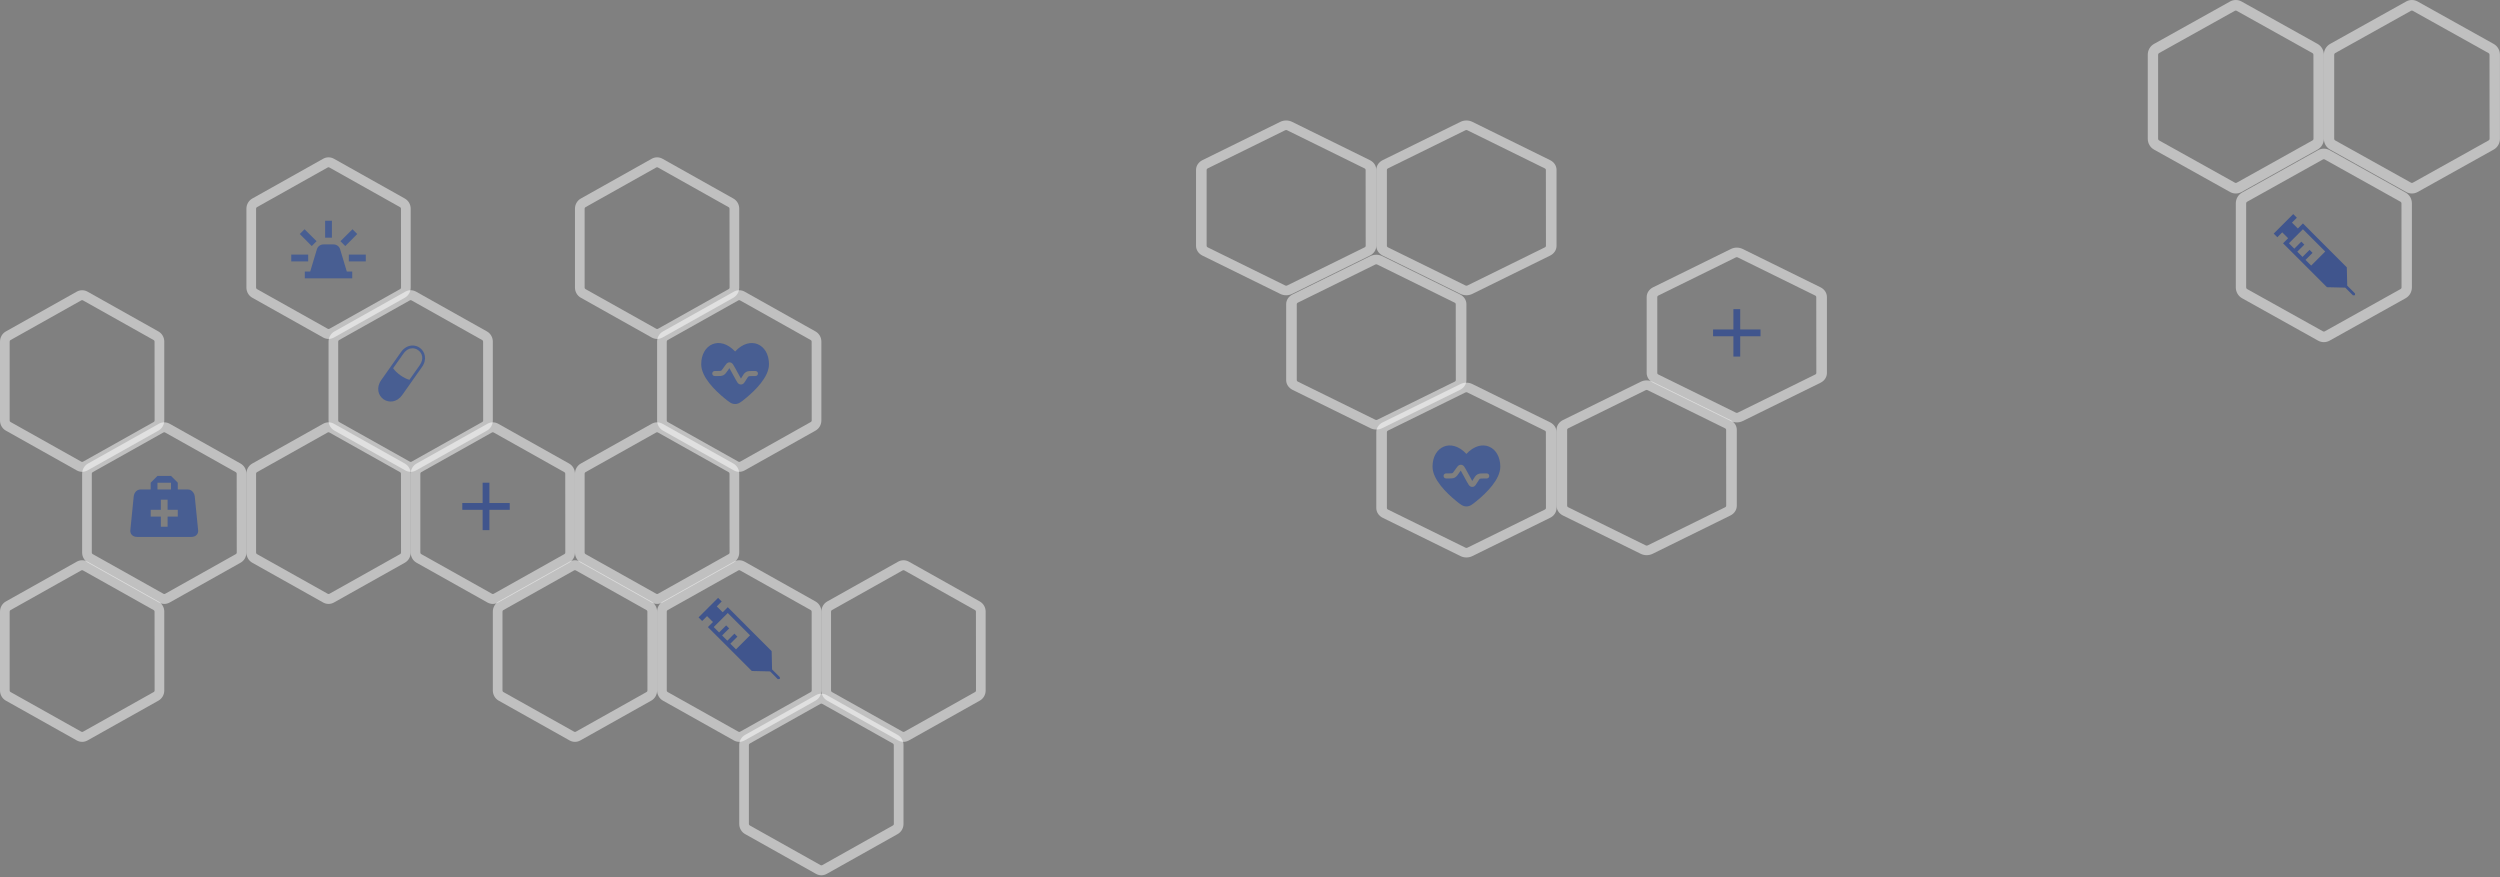 <svg width="738" height="259" viewBox="0 0 738 259" fill="none" xmlns="http://www.w3.org/2000/svg">
    <rect x="0" y="0" width="738" height="259" fill="#808080" stroke="none"/>
    <path
        d="M519.704 99.262H513.704V105.262H511.704V99.262H505.704V97.262H511.704V91.262H513.704V97.262H519.704V99.262Z"
        fill="#002B9A" fill-opacity="0.5" />
    <path
        d="M150.471 150.494H144.471V156.494H142.471V150.494H136.471V148.494H142.471V142.494H144.471V148.494H150.471V150.494Z"
        fill="#002B9A" fill-opacity="0.5" />
    <path fill-rule="evenodd" clip-rule="evenodd"
        d="M213.963 117.634C211.02 115.236 207.001 111.273 207.001 107.524C207.001 101.614 212.501 98.927 217.001 103.764C221.501 98.927 227.001 101.613 227.001 107.524C227.001 111.272 222.981 115.235 220.039 117.634C218.707 118.722 218.041 119.264 217.001 119.264C215.961 119.264 215.295 118.721 213.963 117.634ZM215.094 109.01C215.184 108.882 215.258 108.776 215.324 108.685C215.38 108.783 215.443 108.896 215.518 109.033L217.228 112.143C217.394 112.445 217.558 112.741 217.721 112.956C217.896 113.186 218.203 113.501 218.696 113.511C219.189 113.52 219.509 113.216 219.692 112.993C219.864 112.784 220.037 112.495 220.215 112.199L220.27 112.106C220.491 111.739 220.63 111.508 220.753 111.342C220.866 111.189 220.932 111.139 220.981 111.112C221.03 111.084 221.106 111.053 221.296 111.035C221.502 111.015 221.77 111.015 222.2 111.015H223.001C223.2 111.015 223.39 110.936 223.531 110.795C223.672 110.655 223.751 110.464 223.751 110.265C223.751 110.066 223.672 109.875 223.531 109.735C223.39 109.594 223.2 109.515 223.001 109.515H222.167C221.78 109.515 221.437 109.515 221.151 109.542C220.832 109.564 220.522 109.654 220.241 109.806C219.966 109.968 219.729 110.188 219.547 110.45C219.376 110.681 219.2 110.975 219.001 111.307L218.953 111.387C218.866 111.531 218.794 111.651 218.729 111.755L218.519 111.378L216.81 108.27C216.656 107.99 216.503 107.71 216.347 107.505C216.177 107.282 215.885 106.985 215.417 106.961C214.95 106.935 214.628 107.198 214.435 107.402C214.258 107.589 214.075 107.85 213.892 108.112L213.582 108.554C213.355 108.879 213.212 109.081 213.089 109.227C212.976 109.361 212.913 109.405 212.866 109.429C212.82 109.454 212.748 109.48 212.573 109.496C212.383 109.513 212.135 109.514 211.739 109.514H211.001C210.802 109.514 210.611 109.593 210.47 109.734C210.33 109.874 210.251 110.065 210.251 110.264C210.251 110.463 210.33 110.654 210.47 110.794C210.611 110.935 210.802 111.014 211.001 111.014H211.769C212.126 111.014 212.443 111.014 212.709 110.99C212.999 110.963 213.28 110.905 213.559 110.76C213.839 110.614 214.048 110.417 214.235 110.195C214.408 109.991 214.589 109.732 214.794 109.439L215.094 109.01Z"
        fill="#103DA4" fill-opacity="0.5" />
    <path fill-rule="evenodd" clip-rule="evenodd"
        d="M429.848 147.866C426.905 145.468 422.886 141.505 422.886 137.756C422.886 131.846 428.386 129.159 432.886 133.996C437.386 129.159 442.886 131.845 442.886 137.756C442.886 141.504 438.866 145.467 435.924 147.866C434.592 148.954 433.926 149.496 432.886 149.496C431.846 149.496 431.18 148.953 429.848 147.866ZM430.979 139.242C431.069 139.114 431.143 139.008 431.209 138.917C431.265 139.015 431.328 139.128 431.403 139.265L433.113 142.375C433.279 142.677 433.443 142.973 433.606 143.188C433.781 143.418 434.088 143.733 434.581 143.743C435.074 143.752 435.394 143.448 435.577 143.225C435.749 143.016 435.922 142.727 436.1 142.431L436.155 142.338C436.376 141.971 436.515 141.74 436.638 141.574C436.751 141.421 436.817 141.371 436.866 141.344C436.915 141.316 436.991 141.285 437.181 141.267C437.387 141.247 437.655 141.247 438.085 141.247H438.886C439.085 141.247 439.276 141.168 439.417 141.027C439.557 140.887 439.636 140.696 439.636 140.497C439.636 140.298 439.557 140.107 439.417 139.967C439.276 139.826 439.085 139.747 438.886 139.747H438.052C437.665 139.747 437.322 139.747 437.036 139.774C436.718 139.796 436.407 139.886 436.126 140.038C435.852 140.2 435.615 140.42 435.432 140.682C435.261 140.913 435.085 141.207 434.886 141.539L434.838 141.619C434.751 141.763 434.679 141.883 434.614 141.987L434.404 141.61L432.695 138.502C432.541 138.222 432.388 137.942 432.232 137.737C432.062 137.514 431.77 137.217 431.302 137.193C430.835 137.167 430.513 137.43 430.32 137.634C430.143 137.821 429.96 138.082 429.777 138.344L429.467 138.786C429.24 139.111 429.097 139.313 428.974 139.459C428.861 139.593 428.798 139.637 428.751 139.661C428.705 139.686 428.633 139.712 428.458 139.728C428.268 139.745 428.02 139.746 427.624 139.746H426.886C426.688 139.746 426.497 139.825 426.356 139.966C426.215 140.106 426.136 140.297 426.136 140.496C426.136 140.695 426.215 140.886 426.356 141.026C426.497 141.167 426.688 141.246 426.886 141.246H427.654C428.011 141.246 428.328 141.246 428.594 141.222C428.884 141.195 429.165 141.137 429.444 140.992C429.724 140.846 429.933 140.649 430.12 140.427C430.293 140.223 430.474 139.964 430.679 139.671L430.979 139.242Z"
        fill="#103DA4" fill-opacity="0.5" />
    <path
        d="M121.786 101.997C120.6 102.001 119.339 102.573 118.388 103.918L112.538 112.211C110.967 114.433 111.652 116.758 113.199 117.854C114.75 118.956 117.164 118.829 118.735 116.608L124.58 108.32C126.15 106.093 125.466 103.773 123.919 102.672C123.338 102.259 122.639 102.02 121.903 101.997H121.786ZM121.702 102.808C121.763 102.808 121.824 102.808 121.88 102.812C122.447 102.836 122.982 103.037 123.432 103.361C124.636 104.214 125.241 105.915 123.886 107.833L120.863 112.122C119.185 111.672 117.028 110.139 116.049 108.7L119.082 104.406C119.874 103.286 120.816 102.826 121.702 102.808Z"
        fill="#103DA4" fill-opacity="0.5" />
    <g clip-path="url(#clip0_0_1)">
        <path
            d="M214.835 179.249L213.336 180.748L211.595 179.006L213.043 177.558L211.976 176.49L206.211 182.255L207.278 183.322L208.726 181.874L210.468 183.616L208.969 185.115L221.929 198.075L227.328 198.199L229.617 200.488L230.671 200.374L227.913 197.616L227.789 192.217L214.835 179.249ZM214.835 180.957L221.419 187.541L217.271 191.689L215.595 190.015L217.675 187.935L216.795 187.055L214.715 189.135L213.165 187.585L215.245 185.505L214.365 184.625L212.285 186.705L210.691 185.111L214.835 180.957Z"
            fill="#002B9A" fill-opacity="0.5" />
    </g>
    <g clip-path="url(#clip1_0_1)">
        <path
            d="M679.823 65.958L678.324 67.457L676.583 65.715L678.031 64.267L676.964 63.199L671.199 68.964L672.266 70.031L673.714 68.583L675.456 70.325L673.957 71.824L686.917 84.784L692.316 84.908L694.605 87.197L695.659 87.083L692.901 84.325L692.777 78.926L679.823 65.958ZM679.823 67.666L686.407 74.25L682.259 78.398L680.583 76.724L682.663 74.644L681.783 73.764L679.703 75.844L678.153 74.294L680.233 72.214L679.353 71.334L677.273 73.414L675.679 71.82L679.823 67.666Z"
            fill="#002B9A" fill-opacity="0.5" />
    </g>
    <path
        d="M46.482 140.496L44.482 142.496V144.496H41.482C40.332 144.496 39.602 145.496 39.482 146.496L38.482 156.496C38.362 157.496 39.022 158.496 40.482 158.496H56.482C57.942 158.496 58.602 157.496 58.482 156.496L57.482 146.496C57.362 145.496 56.542 144.496 55.482 144.496H52.482V142.496L50.482 140.496H46.482ZM46.482 142.496H50.482V144.496H46.482V142.496ZM47.482 147.496H49.482V150.496H52.482V152.496H49.482V155.496H47.482V152.496H44.482V150.496H47.482V147.496Z"
        fill="#103DA4" fill-opacity="0.5" />
    <path
        d="M404.382 47.27L381.428 35.969C380.891 35.703 380.288 35.563 379.675 35.563C379.062 35.563 378.459 35.703 377.922 35.969L354.968 47.27C354.394 47.552 353.915 47.968 353.581 48.475C353.246 48.981 353.07 49.559 353.069 50.147V72.579C353.07 73.168 353.246 73.746 353.581 74.252C353.915 74.758 354.394 75.174 354.968 75.457L377.922 86.757C378.459 87.024 379.062 87.163 379.675 87.163C380.288 87.163 380.891 87.024 381.428 86.757L404.382 75.457C404.956 75.174 405.436 74.758 405.77 74.252C406.104 73.746 406.28 73.168 406.281 72.579V50.147C406.28 49.559 406.104 48.981 405.77 48.475C405.436 47.968 404.956 47.552 404.382 47.27ZM403.151 72.579C403.152 72.662 403.128 72.744 403.082 72.816C403.036 72.888 402.97 72.948 402.89 72.99L379.936 84.29C379.859 84.328 379.773 84.348 379.686 84.348C379.598 84.348 379.512 84.328 379.435 84.29L356.46 72.99C356.38 72.948 356.314 72.888 356.268 72.816C356.222 72.744 356.199 72.662 356.199 72.579V50.147C356.199 50.064 356.222 49.983 356.268 49.91C356.314 49.838 356.38 49.778 356.46 49.737L379.414 38.437C379.491 38.399 379.577 38.379 379.665 38.379C379.752 38.379 379.838 38.399 379.915 38.437L402.869 49.737C402.949 49.778 403.015 49.838 403.061 49.91C403.107 49.983 403.131 50.064 403.13 50.147L403.151 72.579Z"
        fill="white" fill-opacity="0.5" />
    <path
        d="M457.594 47.27L434.64 35.969C434.103 35.703 433.5 35.563 432.887 35.563C432.274 35.563 431.67 35.703 431.134 35.969L408.18 47.27C407.605 47.552 407.126 47.968 406.792 48.475C406.458 48.981 406.281 49.559 406.281 50.147V72.579C406.281 73.168 406.458 73.746 406.792 74.252C407.126 74.758 407.605 75.174 408.18 75.457L431.134 86.757C431.671 87.024 432.274 87.163 432.887 87.163C433.5 87.163 434.103 87.024 434.64 86.757L457.594 75.457C458.168 75.174 458.647 74.758 458.981 74.252C459.315 73.746 459.492 73.168 459.492 72.579V50.147C459.492 49.559 459.315 48.981 458.981 48.475C458.647 47.968 458.168 47.552 457.594 47.27ZM456.362 72.579C456.363 72.662 456.339 72.744 456.294 72.816C456.248 72.888 456.182 72.948 456.102 72.99L433.148 84.29C433.071 84.328 432.985 84.348 432.897 84.348C432.81 84.348 432.723 84.328 432.647 84.29L409.672 72.99C409.592 72.948 409.526 72.888 409.48 72.816C409.434 72.744 409.41 72.662 409.411 72.579V50.147C409.41 50.064 409.434 49.983 409.48 49.91C409.526 49.838 409.592 49.778 409.672 49.737L432.626 38.437C432.703 38.399 432.789 38.379 432.876 38.379C432.964 38.379 433.05 38.399 433.127 38.437L456.081 49.737C456.161 49.778 456.227 49.838 456.273 49.91C456.319 49.983 456.342 50.064 456.341 50.147L456.362 72.579Z"
        fill="white" fill-opacity="0.5" />
    <path
        d="M430.988 86.907L408.034 75.607C407.497 75.34 406.894 75.2 406.281 75.2C405.668 75.2 405.065 75.34 404.528 75.607L381.574 86.907C380.999 87.19 380.52 87.606 380.186 88.112C379.852 88.618 379.675 89.196 379.675 89.785V112.217C379.675 112.806 379.852 113.383 380.186 113.89C380.52 114.396 380.999 114.812 381.574 115.095L404.528 126.395C405.065 126.661 405.668 126.801 406.281 126.801C406.894 126.801 407.497 126.661 408.034 126.395L430.988 115.095C431.562 114.812 432.041 114.396 432.375 113.89C432.709 113.383 432.886 112.806 432.886 112.217V89.785C432.886 89.196 432.709 88.618 432.375 88.112C432.041 87.606 431.562 87.19 430.988 86.907ZM429.756 112.217C429.757 112.3 429.733 112.382 429.688 112.454C429.642 112.526 429.576 112.586 429.496 112.627L406.542 123.928C406.465 123.965 406.379 123.985 406.291 123.985C406.204 123.985 406.117 123.965 406.041 123.928L383.066 112.627C382.986 112.586 382.92 112.526 382.874 112.454C382.828 112.382 382.804 112.3 382.805 112.217V89.785C382.804 89.702 382.828 89.62 382.874 89.548C382.92 89.476 382.986 89.416 383.066 89.374L406.02 78.074C406.097 78.036 406.183 78.016 406.27 78.016C406.358 78.016 406.444 78.036 406.521 78.074L429.475 89.374C429.555 89.416 429.621 89.476 429.667 89.548C429.713 89.62 429.736 89.702 429.735 89.785L429.756 112.217Z"
        fill="white" fill-opacity="0.5" />
    <path
        d="M457.594 124.67L434.64 113.37C434.103 113.103 433.5 112.963 432.887 112.963C432.274 112.963 431.67 113.103 431.134 113.37L408.18 124.67C407.605 124.953 407.126 125.369 406.792 125.875C406.458 126.381 406.281 126.959 406.281 127.548V149.98C406.281 150.568 406.458 151.146 406.792 151.652C407.126 152.159 407.605 152.575 408.18 152.858L431.134 164.158C431.671 164.424 432.274 164.564 432.887 164.564C433.5 164.564 434.103 164.424 434.64 164.158L457.594 152.858C458.168 152.575 458.647 152.159 458.981 151.652C459.315 151.146 459.492 150.568 459.492 149.98V127.548C459.492 126.959 459.315 126.381 458.981 125.875C458.647 125.369 458.168 124.953 457.594 124.67ZM456.362 149.98C456.363 150.063 456.339 150.145 456.294 150.217C456.248 150.289 456.182 150.349 456.102 150.39L433.148 161.691C433.071 161.728 432.985 161.748 432.897 161.748C432.81 161.748 432.723 161.728 432.647 161.691L409.672 150.39C409.592 150.349 409.526 150.289 409.48 150.217C409.434 150.145 409.41 150.063 409.411 149.98V127.548C409.41 127.465 409.434 127.383 409.48 127.311C409.526 127.239 409.592 127.179 409.672 127.137L432.626 115.837C432.703 115.799 432.789 115.779 432.876 115.779C432.964 115.779 433.05 115.799 433.127 115.837L456.081 127.137C456.161 127.179 456.227 127.239 456.273 127.311C456.319 127.383 456.342 127.465 456.341 127.548L456.362 149.98Z"
        fill="white" fill-opacity="0.5" />
    <path
        d="M510.805 123.996L487.851 112.695C487.314 112.429 486.711 112.289 486.098 112.289C485.485 112.289 484.882 112.429 484.345 112.695L461.391 123.996C460.817 124.278 460.337 124.695 460.003 125.201C459.669 125.707 459.493 126.285 459.492 126.874V149.305C459.493 149.894 459.669 150.472 460.003 150.978C460.337 151.485 460.817 151.901 461.391 152.183L484.345 163.484C484.882 163.75 485.485 163.889 486.098 163.889C486.711 163.889 487.314 163.75 487.851 163.484L510.805 152.183C511.379 151.901 511.858 151.485 512.192 150.978C512.526 150.472 512.703 149.894 512.704 149.305V126.874C512.703 126.285 512.526 125.707 512.192 125.201C511.858 124.695 511.379 124.278 510.805 123.996ZM509.573 149.305C509.574 149.389 509.551 149.47 509.505 149.542C509.459 149.615 509.393 149.674 509.313 149.716L486.359 161.016C486.282 161.054 486.196 161.074 486.108 161.074C486.021 161.074 485.935 161.054 485.858 161.016L462.883 149.716C462.803 149.674 462.737 149.615 462.691 149.542C462.645 149.47 462.621 149.389 462.622 149.305V126.874C462.621 126.791 462.645 126.709 462.691 126.637C462.737 126.565 462.803 126.505 462.883 126.463L485.837 115.163C485.914 115.125 486 115.105 486.087 115.105C486.175 115.105 486.261 115.125 486.338 115.163L509.292 126.463C509.372 126.505 509.438 126.565 509.484 126.637C509.53 126.709 509.553 126.791 509.553 126.874L509.573 149.305Z"
        fill="white" fill-opacity="0.5" />
    <path
        d="M537.411 84.804L514.457 73.504C513.92 73.237 513.317 73.097 512.704 73.097C512.091 73.097 511.488 73.237 510.951 73.504L487.997 84.804C487.423 85.087 486.943 85.503 486.609 86.009C486.275 86.516 486.099 87.093 486.098 87.682V110.114C486.099 110.703 486.275 111.28 486.609 111.787C486.943 112.293 487.423 112.709 487.997 112.992L510.951 124.292C511.488 124.558 512.091 124.698 512.704 124.698C513.317 124.698 513.92 124.558 514.457 124.292L537.411 112.992C537.985 112.709 538.464 112.293 538.798 111.787C539.132 111.28 539.309 110.703 539.31 110.114V87.682C539.309 87.093 539.132 86.516 538.798 86.009C538.464 85.503 537.985 85.087 537.411 84.804ZM536.179 110.114C536.18 110.197 536.157 110.279 536.111 110.351C536.065 110.423 535.999 110.483 535.919 110.524L512.965 121.825C512.888 121.863 512.802 121.882 512.714 121.882C512.627 121.882 512.541 121.863 512.464 121.825L489.489 110.524C489.409 110.483 489.343 110.423 489.297 110.351C489.251 110.279 489.227 110.197 489.228 110.114V87.682C489.227 87.599 489.251 87.517 489.297 87.445C489.343 87.373 489.409 87.313 489.489 87.272L512.443 75.971C512.52 75.933 512.606 75.914 512.693 75.914C512.781 75.914 512.867 75.933 512.944 75.971L535.898 87.272C535.978 87.313 536.044 87.373 536.09 87.445C536.136 87.517 536.159 87.599 536.159 87.682L536.179 110.114Z"
        fill="white" fill-opacity="0.5" />
    <path
        d="M684.145 12.959L661.721 0.45C661.197 0.155 660.608 0 660.009 0C659.41 0 658.821 0.155 658.296 0.45L635.873 12.959C635.312 13.272 634.843 13.733 634.517 14.293C634.191 14.854 634.018 15.493 634.018 16.145V40.977C634.018 41.629 634.191 42.269 634.517 42.829C634.843 43.389 635.312 43.85 635.873 44.163L658.296 56.673C658.821 56.967 659.41 57.122 660.009 57.122C660.608 57.122 661.197 56.967 661.721 56.673L684.145 44.163C684.706 43.85 685.174 43.389 685.5 42.829C685.827 42.269 685.999 41.629 686 40.977V16.145C685.999 15.493 685.827 14.854 685.5 14.293C685.174 13.733 684.706 13.272 684.145 12.959ZM682.942 40.977C682.943 41.069 682.92 41.16 682.875 41.239C682.83 41.319 682.765 41.386 682.687 41.432L660.264 53.941C660.188 53.983 660.104 54.005 660.019 54.005C659.933 54.005 659.849 53.983 659.774 53.941L637.33 41.432C637.252 41.386 637.187 41.319 637.142 41.239C637.098 41.16 637.075 41.069 637.075 40.977V16.145C637.075 16.053 637.098 15.963 637.142 15.883C637.187 15.803 637.252 15.737 637.33 15.691L659.754 3.181C659.829 3.139 659.913 3.117 659.998 3.117C660.084 3.117 660.168 3.139 660.243 3.181L682.667 15.691C682.745 15.737 682.81 15.803 682.855 15.883C682.899 15.963 682.922 16.053 682.922 16.145L682.942 40.977Z"
        fill="white" fill-opacity="0.5" />
    <path
        d="M736.127 12.959L713.703 0.45C713.179 0.155 712.59 0 711.991 0C711.392 0 710.803 0.155 710.279 0.45L687.855 12.959C687.294 13.272 686.826 13.733 686.499 14.293C686.173 14.854 686.001 15.493 686 16.145V40.977C686.001 41.629 686.173 42.269 686.499 42.829C686.826 43.389 687.294 43.85 687.855 44.163L710.279 56.673C710.803 56.967 711.392 57.122 711.991 57.122C712.59 57.122 713.179 56.967 713.703 56.673L736.127 44.163C736.688 43.85 737.156 43.389 737.483 42.829C737.809 42.269 737.982 41.629 737.982 40.977V16.145C737.982 15.493 737.809 14.854 737.483 14.293C737.156 13.733 736.688 13.272 736.127 12.959ZM734.924 40.977C734.925 41.069 734.902 41.16 734.857 41.239C734.813 41.319 734.748 41.386 734.67 41.432L712.246 53.941C712.171 53.983 712.087 54.005 712.001 54.005C711.916 54.005 711.832 53.983 711.757 53.941L689.313 41.432C689.234 41.386 689.17 41.319 689.125 41.239C689.08 41.16 689.057 41.069 689.058 40.977V16.145C689.057 16.053 689.08 15.963 689.125 15.883C689.17 15.803 689.234 15.737 689.313 15.691L711.736 3.181C711.811 3.139 711.895 3.117 711.981 3.117C712.066 3.117 712.151 3.139 712.226 3.181L734.649 15.691C734.727 15.737 734.792 15.803 734.837 15.883C734.882 15.963 734.905 16.053 734.904 16.145L734.924 40.977Z"
        fill="white" fill-opacity="0.5" />
    <path
        d="M710.136 56.838L687.712 44.329C687.188 44.034 686.599 43.879 686 43.879C685.401 43.879 684.812 44.034 684.288 44.329L661.864 56.838C661.303 57.151 660.835 57.612 660.508 58.172C660.182 58.733 660.009 59.372 660.009 60.024V84.856C660.009 85.508 660.182 86.147 660.508 86.708C660.835 87.268 661.303 87.729 661.864 88.042L684.288 100.551C684.812 100.846 685.401 101.001 686 101.001C686.599 101.001 687.188 100.846 687.712 100.551L710.136 88.042C710.697 87.729 711.165 87.268 711.492 86.708C711.818 86.147 711.99 85.508 711.991 84.856V60.024C711.99 59.372 711.818 58.733 711.492 58.172C711.165 57.612 710.697 57.151 710.136 56.838ZM708.933 84.856C708.934 84.948 708.911 85.039 708.866 85.118C708.821 85.198 708.757 85.264 708.678 85.311L686.255 97.82C686.18 97.862 686.096 97.884 686.01 97.884C685.925 97.884 685.84 97.862 685.765 97.82L663.321 85.311C663.243 85.264 663.178 85.198 663.134 85.118C663.089 85.039 663.066 84.948 663.067 84.856V60.024C663.066 59.932 663.089 59.842 663.134 59.762C663.178 59.682 663.243 59.616 663.321 59.57L685.745 47.06C685.82 47.018 685.904 46.996 685.99 46.996C686.075 46.996 686.159 47.018 686.234 47.06L708.658 59.57C708.736 59.616 708.801 59.682 708.846 59.762C708.89 59.842 708.914 59.932 708.913 60.024L708.933 84.856Z"
        fill="white" fill-opacity="0.5" />
    <path
        d="M46.764 97.839L25.845 86.099C25.355 85.822 24.806 85.677 24.247 85.677C23.688 85.677 23.139 85.822 22.65 86.099L1.731 97.839C1.207 98.132 0.77 98.565 0.466 99.091C0.161 99.617 0.001 100.217 0 100.828V124.133C0.001 124.745 0.161 125.345 0.466 125.871C0.77 126.397 1.207 126.829 1.731 127.123L22.65 138.863C23.139 139.139 23.688 139.284 24.247 139.284C24.806 139.284 25.355 139.139 25.845 138.863L46.764 127.123C47.287 126.829 47.724 126.397 48.028 125.871C48.333 125.345 48.494 124.745 48.494 124.133V100.828C48.494 100.217 48.333 99.617 48.028 99.091C47.724 98.565 47.287 98.132 46.764 97.839ZM45.642 124.133C45.642 124.219 45.621 124.304 45.579 124.379C45.537 124.454 45.477 124.516 45.404 124.559L24.485 136.299C24.415 136.339 24.336 136.359 24.256 136.359C24.177 136.359 24.098 136.339 24.028 136.299L3.09 124.559C3.017 124.516 2.957 124.454 2.915 124.379C2.873 124.304 2.852 124.219 2.853 124.133V100.828C2.852 100.742 2.873 100.657 2.915 100.582C2.957 100.507 3.017 100.445 3.09 100.402L24.009 88.662C24.079 88.623 24.158 88.602 24.238 88.602C24.317 88.602 24.396 88.623 24.466 88.662L45.385 100.402C45.458 100.445 45.518 100.507 45.56 100.582C45.602 100.657 45.623 100.742 45.623 100.828L45.642 124.133Z"
        fill="white" fill-opacity="0.5" />
    <path
        d="M216.492 136.834L195.573 125.094C195.084 124.817 194.534 124.671 193.975 124.671C193.417 124.671 192.867 124.817 192.378 125.094L171.459 136.834C170.936 137.127 170.499 137.56 170.194 138.085C169.89 138.611 169.729 139.212 169.728 139.823V163.128C169.729 163.739 169.89 164.34 170.194 164.866C170.499 165.392 170.936 165.824 171.459 166.118L192.378 177.858C192.867 178.134 193.417 178.279 193.975 178.279C194.534 178.279 195.084 178.134 195.573 177.858L216.492 166.118C217.015 165.824 217.452 165.392 217.757 164.866C218.061 164.34 218.222 163.739 218.222 163.128V139.823C218.222 139.212 218.061 138.611 217.757 138.085C217.452 137.56 217.015 137.127 216.492 136.834ZM215.37 163.128C215.371 163.214 215.349 163.299 215.307 163.374C215.265 163.449 215.205 163.511 215.132 163.554L194.213 175.294C194.143 175.333 194.065 175.354 193.985 175.354C193.905 175.354 193.827 175.333 193.757 175.294L172.819 163.554C172.746 163.511 172.685 163.449 172.644 163.374C172.602 163.299 172.58 163.214 172.581 163.128V139.823C172.58 139.737 172.602 139.652 172.644 139.577C172.685 139.502 172.746 139.44 172.819 139.397L193.738 127.657C193.808 127.618 193.886 127.597 193.966 127.597C194.046 127.597 194.124 127.618 194.194 127.657L215.113 139.397C215.186 139.44 215.246 139.502 215.288 139.577C215.33 139.652 215.352 139.737 215.351 139.823L215.37 163.128Z"
        fill="white" fill-opacity="0.5" />
    <path
        d="M240.739 97.839L219.82 86.099C219.331 85.822 218.781 85.677 218.223 85.677C217.664 85.677 217.114 85.822 216.625 86.099L195.706 97.839C195.183 98.132 194.746 98.565 194.442 99.091C194.137 99.617 193.976 100.217 193.976 100.828V124.133C193.976 124.745 194.137 125.345 194.442 125.871C194.746 126.397 195.183 126.829 195.706 127.123L216.625 138.863C217.115 139.139 217.664 139.284 218.223 139.284C218.781 139.284 219.331 139.139 219.82 138.863L240.739 127.123C241.263 126.829 241.699 126.397 242.004 125.871C242.308 125.345 242.469 124.745 242.47 124.133V100.828C242.469 100.217 242.308 99.617 242.004 99.091C241.699 98.565 241.263 98.132 240.739 97.839ZM239.617 124.133C239.618 124.219 239.596 124.304 239.555 124.379C239.513 124.454 239.452 124.516 239.379 124.559L218.46 136.299C218.39 136.339 218.312 136.359 218.232 136.359C218.152 136.359 218.074 136.339 218.004 136.299L197.066 124.559C196.993 124.516 196.933 124.454 196.891 124.379C196.849 124.304 196.828 124.219 196.828 124.133V100.828C196.828 100.742 196.849 100.657 196.891 100.582C196.933 100.507 196.993 100.445 197.066 100.402L217.985 88.662C218.055 88.623 218.133 88.602 218.213 88.602C218.293 88.602 218.371 88.623 218.441 88.662L239.36 100.402C239.433 100.445 239.494 100.507 239.536 100.582C239.577 100.657 239.599 100.742 239.598 100.828L239.617 124.133Z"
        fill="white" fill-opacity="0.5" />
    <path
        d="M216.493 58.607L195.574 46.867C195.085 46.59 194.535 46.445 193.976 46.445C193.418 46.445 192.868 46.59 192.379 46.867L171.46 58.607C170.937 58.9 170.5 59.333 170.195 59.859C169.891 60.385 169.73 60.985 169.729 61.596V84.901C169.73 85.513 169.891 86.113 170.195 86.639C170.5 87.165 170.937 87.597 171.46 87.891L192.379 99.631C192.868 99.907 193.418 100.052 193.976 100.052C194.535 100.052 195.085 99.907 195.574 99.631L216.493 87.891C217.016 87.597 217.453 87.165 217.758 86.639C218.062 86.113 218.223 85.513 218.224 84.901V61.596C218.223 60.985 218.062 60.385 217.758 59.859C217.453 59.333 217.016 58.9 216.493 58.607ZM215.371 84.901C215.372 84.987 215.35 85.072 215.308 85.147C215.267 85.222 215.206 85.284 215.133 85.327L194.214 97.067C194.144 97.107 194.066 97.127 193.986 97.127C193.906 97.127 193.828 97.107 193.758 97.067L172.82 85.327C172.747 85.284 172.686 85.222 172.645 85.147C172.603 85.072 172.581 84.987 172.582 84.901V61.596C172.581 61.51 172.603 61.425 172.645 61.35C172.686 61.275 172.747 61.213 172.82 61.17L193.739 49.43C193.809 49.391 193.887 49.37 193.967 49.37C194.047 49.37 194.125 49.391 194.195 49.43L215.114 61.17C215.187 61.213 215.248 61.275 215.289 61.35C215.331 61.425 215.353 61.51 215.352 61.596L215.371 84.901Z"
        fill="white" fill-opacity="0.5" />
    <path
        d="M167.999 136.834L147.08 125.094C146.591 124.817 146.041 124.671 145.482 124.671C144.924 124.671 144.374 124.817 143.885 125.094L122.966 136.834C122.443 137.127 122.006 137.56 121.701 138.085C121.397 138.611 121.236 139.212 121.235 139.823V163.128C121.236 163.739 121.397 164.34 121.701 164.866C122.006 165.392 122.443 165.824 122.966 166.118L143.885 177.858C144.374 178.134 144.924 178.279 145.482 178.279C146.041 178.279 146.591 178.134 147.08 177.858L167.999 166.118C168.522 165.824 168.959 165.392 169.264 164.866C169.568 164.34 169.729 163.739 169.729 163.128V139.823C169.729 139.212 169.568 138.611 169.264 138.085C168.959 137.56 168.522 137.127 167.999 136.834ZM166.877 163.128C166.878 163.214 166.856 163.299 166.814 163.374C166.773 163.449 166.712 163.511 166.639 163.554L145.72 175.294C145.65 175.333 145.572 175.354 145.492 175.354C145.412 175.354 145.334 175.333 145.264 175.294L124.326 163.554C124.253 163.511 124.192 163.449 124.151 163.374C124.109 163.299 124.087 163.214 124.088 163.128V139.823C124.087 139.737 124.109 139.652 124.151 139.577C124.192 139.502 124.253 139.44 124.326 139.397L145.245 127.657C145.315 127.618 145.393 127.597 145.473 127.597C145.553 127.597 145.631 127.618 145.701 127.657L166.62 139.397C166.693 139.44 166.753 139.502 166.795 139.577C166.837 139.652 166.859 139.737 166.858 139.823L166.877 163.128Z"
        fill="white" fill-opacity="0.5" />
    <path
        d="M240.74 177.55L219.821 165.81C219.332 165.533 218.783 165.387 218.224 165.387C217.665 165.387 217.115 165.533 216.626 165.81L195.707 177.55C195.184 177.843 194.747 178.276 194.443 178.802C194.138 179.327 193.977 179.928 193.977 180.539V203.844C193.977 204.455 194.138 205.056 194.443 205.582C194.747 206.108 195.184 206.54 195.707 206.834L216.626 218.574C217.116 218.85 217.665 218.995 218.224 218.995C218.782 218.995 219.332 218.85 219.821 218.574L240.74 206.834C241.264 206.54 241.701 206.108 242.005 205.582C242.309 205.056 242.47 204.455 242.471 203.844V180.539C242.47 179.928 242.309 179.327 242.005 178.802C241.701 178.276 241.264 177.843 240.74 177.55ZM239.618 203.844C239.619 203.93 239.597 204.015 239.556 204.09C239.514 204.165 239.453 204.227 239.381 204.27L218.462 216.01C218.392 216.049 218.313 216.07 218.233 216.07C218.154 216.07 218.075 216.049 218.005 216.01L197.067 204.27C196.994 204.227 196.934 204.165 196.892 204.09C196.85 204.015 196.829 203.93 196.829 203.844V180.539C196.829 180.453 196.85 180.368 196.892 180.293C196.934 180.218 196.994 180.156 197.067 180.113L217.986 168.373C218.056 168.334 218.135 168.313 218.214 168.313C218.294 168.313 218.373 168.334 218.442 168.373L239.361 180.113C239.434 180.156 239.495 180.218 239.537 180.293C239.578 180.368 239.6 180.453 239.599 180.539L239.618 203.844Z"
        fill="white" fill-opacity="0.5" />
    <path
        d="M289.234 177.55L268.315 165.81C267.826 165.533 267.277 165.387 266.718 165.387C266.159 165.387 265.609 165.533 265.12 165.81L244.201 177.55C243.678 177.843 243.241 178.276 242.937 178.802C242.632 179.327 242.471 179.928 242.471 180.539V203.844C242.471 204.455 242.632 205.056 242.937 205.582C243.241 206.108 243.678 206.54 244.201 206.834L265.12 218.574C265.61 218.85 266.159 218.995 266.718 218.995C267.276 218.995 267.826 218.85 268.315 218.574L289.234 206.834C289.758 206.54 290.195 206.108 290.499 205.582C290.803 205.056 290.964 204.455 290.965 203.844V180.539C290.964 179.928 290.803 179.327 290.499 178.802C290.195 178.276 289.758 177.843 289.234 177.55ZM288.112 203.844C288.113 203.93 288.091 204.015 288.05 204.09C288.008 204.165 287.947 204.227 287.875 204.27L266.956 216.01C266.886 216.049 266.807 216.07 266.727 216.07C266.648 216.07 266.569 216.049 266.499 216.01L245.561 204.27C245.488 204.227 245.428 204.165 245.386 204.09C245.344 204.015 245.323 203.93 245.323 203.844V180.539C245.323 180.453 245.344 180.368 245.386 180.293C245.428 180.218 245.488 180.156 245.561 180.113L266.48 168.373C266.55 168.334 266.629 168.313 266.708 168.313C266.788 168.313 266.867 168.334 266.937 168.373L287.856 180.113C287.928 180.156 287.989 180.218 288.031 180.293C288.072 180.368 288.094 180.453 288.093 180.539L288.112 203.844Z"
        fill="white" fill-opacity="0.5" />
    <path
        d="M264.986 216.936L244.067 205.196C243.578 204.919 243.028 204.774 242.47 204.774C241.911 204.774 241.361 204.919 240.872 205.196L219.953 216.936C219.43 217.23 218.993 217.662 218.688 218.188C218.384 218.714 218.223 219.314 218.222 219.926V243.23C218.223 243.842 218.384 244.442 218.688 244.968C218.993 245.494 219.43 245.927 219.953 246.22L240.872 257.96C241.361 258.237 241.911 258.382 242.47 258.382C243.028 258.382 243.578 258.237 244.067 257.96L264.986 246.22C265.509 245.927 265.946 245.494 266.251 244.968C266.555 244.442 266.716 243.842 266.717 243.23V219.926C266.716 219.314 266.555 218.714 266.251 218.188C265.946 217.662 265.509 217.23 264.986 216.936ZM263.864 243.23C263.865 243.317 263.843 243.402 263.801 243.477C263.76 243.551 263.699 243.614 263.626 243.657L242.707 255.397C242.637 255.436 242.559 255.457 242.479 255.457C242.399 255.457 242.321 255.436 242.251 255.397L221.313 243.657C221.24 243.614 221.179 243.551 221.138 243.477C221.096 243.402 221.074 243.317 221.075 243.23V219.926C221.074 219.84 221.096 219.755 221.138 219.68C221.179 219.605 221.24 219.543 221.313 219.499L242.232 207.76C242.302 207.72 242.38 207.7 242.46 207.7C242.54 207.7 242.618 207.72 242.688 207.76L263.607 219.499C263.68 219.543 263.741 219.605 263.782 219.68C263.824 219.755 263.846 219.84 263.845 219.926L263.864 243.23Z"
        fill="white" fill-opacity="0.5" />
    <path
        d="M192.246 177.55L171.327 165.81C170.838 165.533 170.288 165.387 169.729 165.387C169.17 165.387 168.621 165.533 168.132 165.81L147.213 177.55C146.689 177.843 146.252 178.276 145.948 178.802C145.644 179.327 145.483 179.928 145.482 180.539V203.844C145.483 204.455 145.644 205.056 145.948 205.582C146.252 206.108 146.689 206.54 147.213 206.834L168.132 218.574C168.621 218.85 169.171 218.995 169.729 218.995C170.288 218.995 170.837 218.85 171.327 218.574L192.246 206.834C192.769 206.54 193.206 206.108 193.51 205.582C193.815 205.056 193.976 204.455 193.976 203.844V180.539C193.976 179.928 193.815 179.327 193.51 178.802C193.206 178.276 192.769 177.843 192.246 177.55ZM191.124 203.844C191.124 203.93 191.103 204.015 191.061 204.09C191.019 204.165 190.959 204.227 190.886 204.27L169.967 216.01C169.897 216.049 169.818 216.07 169.739 216.07C169.659 216.07 169.58 216.049 169.511 216.01L148.572 204.27C148.5 204.227 148.439 204.165 148.397 204.09C148.356 204.015 148.334 203.93 148.335 203.844V180.539C148.334 180.453 148.356 180.368 148.397 180.293C148.439 180.218 148.5 180.156 148.572 180.113L169.492 168.373C169.561 168.334 169.64 168.313 169.72 168.313C169.799 168.313 169.878 168.334 169.948 168.373L190.867 180.113C190.94 180.156 191 180.218 191.042 180.293C191.084 180.368 191.105 180.453 191.105 180.539L191.124 203.844Z"
        fill="white" fill-opacity="0.5" />
    <path
        d="M46.764 177.55L25.845 165.81C25.355 165.533 24.806 165.387 24.247 165.387C23.688 165.387 23.139 165.533 22.65 165.81L1.731 177.55C1.207 177.843 0.77 178.276 0.466 178.802C0.161 179.327 0.001 179.928 0 180.539V203.844C0.001 204.455 0.161 205.056 0.466 205.582C0.77 206.108 1.207 206.54 1.731 206.834L22.65 218.574C23.139 218.85 23.688 218.995 24.247 218.995C24.806 218.995 25.355 218.85 25.845 218.574L46.764 206.834C47.287 206.54 47.724 206.108 48.028 205.582C48.333 205.056 48.494 204.455 48.494 203.844V180.539C48.494 179.928 48.333 179.327 48.028 178.802C47.724 178.276 47.287 177.843 46.764 177.55ZM45.642 203.844C45.642 203.93 45.621 204.015 45.579 204.09C45.537 204.165 45.477 204.227 45.404 204.27L24.485 216.01C24.415 216.049 24.336 216.07 24.256 216.07C24.177 216.07 24.098 216.049 24.028 216.01L3.09 204.27C3.017 204.227 2.957 204.165 2.915 204.09C2.873 204.015 2.852 203.93 2.853 203.844V180.539C2.852 180.453 2.873 180.368 2.915 180.293C2.957 180.218 3.017 180.156 3.09 180.113L24.009 168.373C24.079 168.334 24.158 168.313 24.238 168.313C24.317 168.313 24.396 168.334 24.466 168.373L45.385 180.113C45.458 180.156 45.518 180.218 45.56 180.293C45.602 180.368 45.623 180.453 45.623 180.539L45.642 203.844Z"
        fill="white" fill-opacity="0.5" />
    <path
        d="M143.751 97.839L122.832 86.099C122.343 85.822 121.793 85.677 121.235 85.677C120.676 85.677 120.126 85.822 119.637 86.099L98.718 97.839C98.195 98.132 97.758 98.565 97.454 99.091C97.149 99.617 96.988 100.217 96.988 100.828V124.133C96.988 124.745 97.149 125.345 97.454 125.871C97.758 126.397 98.195 126.829 98.718 127.123L119.637 138.863C120.126 139.139 120.676 139.284 121.235 139.284C121.793 139.284 122.343 139.139 122.832 138.863L143.751 127.123C144.275 126.829 144.711 126.397 145.016 125.871C145.32 125.345 145.481 124.745 145.482 124.133V100.828C145.481 100.217 145.32 99.617 145.016 99.091C144.711 98.565 144.275 98.132 143.751 97.839ZM142.629 124.133C142.63 124.219 142.608 124.304 142.566 124.379C142.525 124.454 142.464 124.516 142.391 124.559L121.472 136.299C121.402 136.339 121.324 136.359 121.244 136.359C121.164 136.359 121.086 136.339 121.016 136.299L100.078 124.559C100.005 124.516 99.945 124.454 99.903 124.379C99.861 124.304 99.839 124.219 99.84 124.133V100.828C99.839 100.742 99.861 100.657 99.903 100.582C99.945 100.507 100.005 100.445 100.078 100.402L120.997 88.662C121.067 88.623 121.145 88.602 121.225 88.602C121.305 88.602 121.383 88.623 121.453 88.662L142.372 100.402C142.445 100.445 142.506 100.507 142.547 100.582C142.589 100.657 142.611 100.742 142.61 100.828L142.629 124.133Z"
        fill="white" fill-opacity="0.5" />
    <path
        d="M119.504 136.834L98.585 125.094C98.096 124.817 97.547 124.671 96.988 124.671C96.429 124.671 95.879 124.817 95.39 125.094L74.471 136.834C73.948 137.127 73.511 137.56 73.207 138.085C72.902 138.611 72.741 139.212 72.741 139.823V163.128C72.741 163.739 72.902 164.34 73.207 164.866C73.511 165.392 73.948 165.824 74.471 166.118L95.39 177.858C95.88 178.134 96.429 178.279 96.988 178.279C97.546 178.279 98.096 178.134 98.585 177.858L119.504 166.118C120.028 165.824 120.465 165.392 120.769 164.866C121.074 164.34 121.234 163.739 121.235 163.128V139.823C121.234 139.212 121.074 138.611 120.769 138.085C120.465 137.56 120.028 137.127 119.504 136.834ZM118.382 163.128C118.383 163.214 118.361 163.299 118.32 163.374C118.278 163.449 118.218 163.511 118.145 163.554L97.226 175.294C97.156 175.333 97.077 175.354 96.997 175.354C96.918 175.354 96.839 175.333 96.769 175.294L75.831 163.554C75.758 163.511 75.698 163.449 75.656 163.374C75.614 163.299 75.593 163.214 75.593 163.128V139.823C75.593 139.737 75.614 139.652 75.656 139.577C75.698 139.502 75.758 139.44 75.831 139.397L96.75 127.657C96.82 127.618 96.899 127.597 96.978 127.597C97.058 127.597 97.137 127.618 97.207 127.657L118.126 139.397C118.199 139.44 118.259 139.502 118.301 139.577C118.342 139.652 118.364 139.737 118.363 139.823L118.382 163.128Z"
        fill="white" fill-opacity="0.5" />
    <path
        d="M119.505 58.607L98.586 46.867C98.097 46.59 97.547 46.445 96.988 46.445C96.43 46.445 95.88 46.59 95.391 46.867L74.472 58.607C73.948 58.9 73.512 59.333 73.207 59.859C72.903 60.385 72.742 60.985 72.741 61.596V84.901C72.742 85.513 72.903 86.113 73.207 86.639C73.512 87.165 73.948 87.597 74.472 87.891L95.391 99.631C95.88 99.907 96.43 100.052 96.988 100.052C97.547 100.052 98.097 99.907 98.586 99.631L119.505 87.891C120.028 87.597 120.465 87.165 120.77 86.639C121.074 86.113 121.235 85.513 121.235 84.901V61.596C121.235 60.985 121.074 60.385 120.77 59.859C120.465 59.333 120.028 58.9 119.505 58.607ZM118.383 84.901C118.384 84.987 118.362 85.072 118.32 85.147C118.278 85.222 118.218 85.284 118.145 85.327L97.226 97.067C97.156 97.107 97.078 97.127 96.998 97.127C96.918 97.127 96.84 97.107 96.77 97.067L75.832 85.327C75.759 85.284 75.698 85.222 75.656 85.147C75.615 85.072 75.593 84.987 75.594 84.901V61.596C75.593 61.51 75.615 61.425 75.656 61.35C75.698 61.275 75.759 61.213 75.832 61.17L96.751 49.43C96.821 49.391 96.899 49.37 96.979 49.37C97.059 49.37 97.137 49.391 97.207 49.43L118.126 61.17C118.199 61.213 118.259 61.275 118.301 61.35C118.343 61.425 118.365 61.51 118.364 61.596L118.383 84.901Z"
        fill="white" fill-opacity="0.5" />
    <path
        d="M71.01 136.834L50.091 125.094C49.602 124.817 49.053 124.671 48.494 124.671C47.935 124.671 47.386 124.817 46.896 125.094L25.977 136.834C25.454 137.127 25.017 137.56 24.713 138.085C24.408 138.611 24.247 139.212 24.247 139.823V163.128C24.247 163.739 24.408 164.34 24.713 164.866C25.017 165.392 25.454 165.824 25.977 166.118L46.896 177.858C47.386 178.134 47.935 178.279 48.494 178.279C49.053 178.279 49.602 178.134 50.091 177.858L71.01 166.118C71.534 165.824 71.971 165.392 72.275 164.866C72.579 164.34 72.74 163.739 72.741 163.128V139.823C72.74 139.212 72.579 138.611 72.275 138.085C71.971 137.56 71.534 137.127 71.01 136.834ZM69.888 163.128C69.889 163.214 69.867 163.299 69.826 163.374C69.784 163.449 69.723 163.511 69.65 163.554L48.731 175.294C48.661 175.333 48.583 175.354 48.503 175.354C48.424 175.354 48.345 175.333 48.275 175.294L27.337 163.554C27.264 163.511 27.204 163.449 27.162 163.374C27.12 163.299 27.099 163.214 27.099 163.128V139.823C27.099 139.737 27.12 139.652 27.162 139.577C27.204 139.502 27.264 139.44 27.337 139.397L48.256 127.657C48.326 127.618 48.404 127.597 48.484 127.597C48.564 127.597 48.642 127.618 48.712 127.657L69.632 139.397C69.704 139.44 69.765 139.502 69.807 139.577C69.848 139.652 69.87 139.737 69.869 139.823L69.888 163.128Z"
        fill="white" fill-opacity="0.5" />
    <path
        d="M89.976 82.156V80.156H91.576L93.551 73.582C93.684 73.148 93.93 72.802 94.289 72.543C94.648 72.285 95.043 72.156 95.476 72.156H98.476C98.909 72.156 99.305 72.286 99.664 72.544C100.023 72.803 100.268 73.149 100.401 73.582L102.376 80.156H103.976V82.156H89.976ZM95.976 70.156V65.156H97.976V70.156H95.976ZM101.926 72.632L100.501 71.207L104.051 67.681L105.451 69.082L101.926 72.632ZM102.976 77.156V75.156H107.976V77.156H102.976ZM92.026 72.632L88.501 69.082L89.901 67.681L93.451 71.207L92.026 72.632ZM85.976 77.156V75.156H90.976V77.156H85.976Z"
        fill="#103DA4" fill-opacity="0.5" />
    <defs>
        <clipPath id="clip0_0_1">
            <rect width="24" height="24" fill="white" transform="translate(206.211 176.491)" />
        </clipPath>
        <clipPath id="clip1_0_1">
            <rect width="24" height="24" fill="white" transform="translate(671.199 63.2)" />
        </clipPath>
    </defs>
</svg>
    